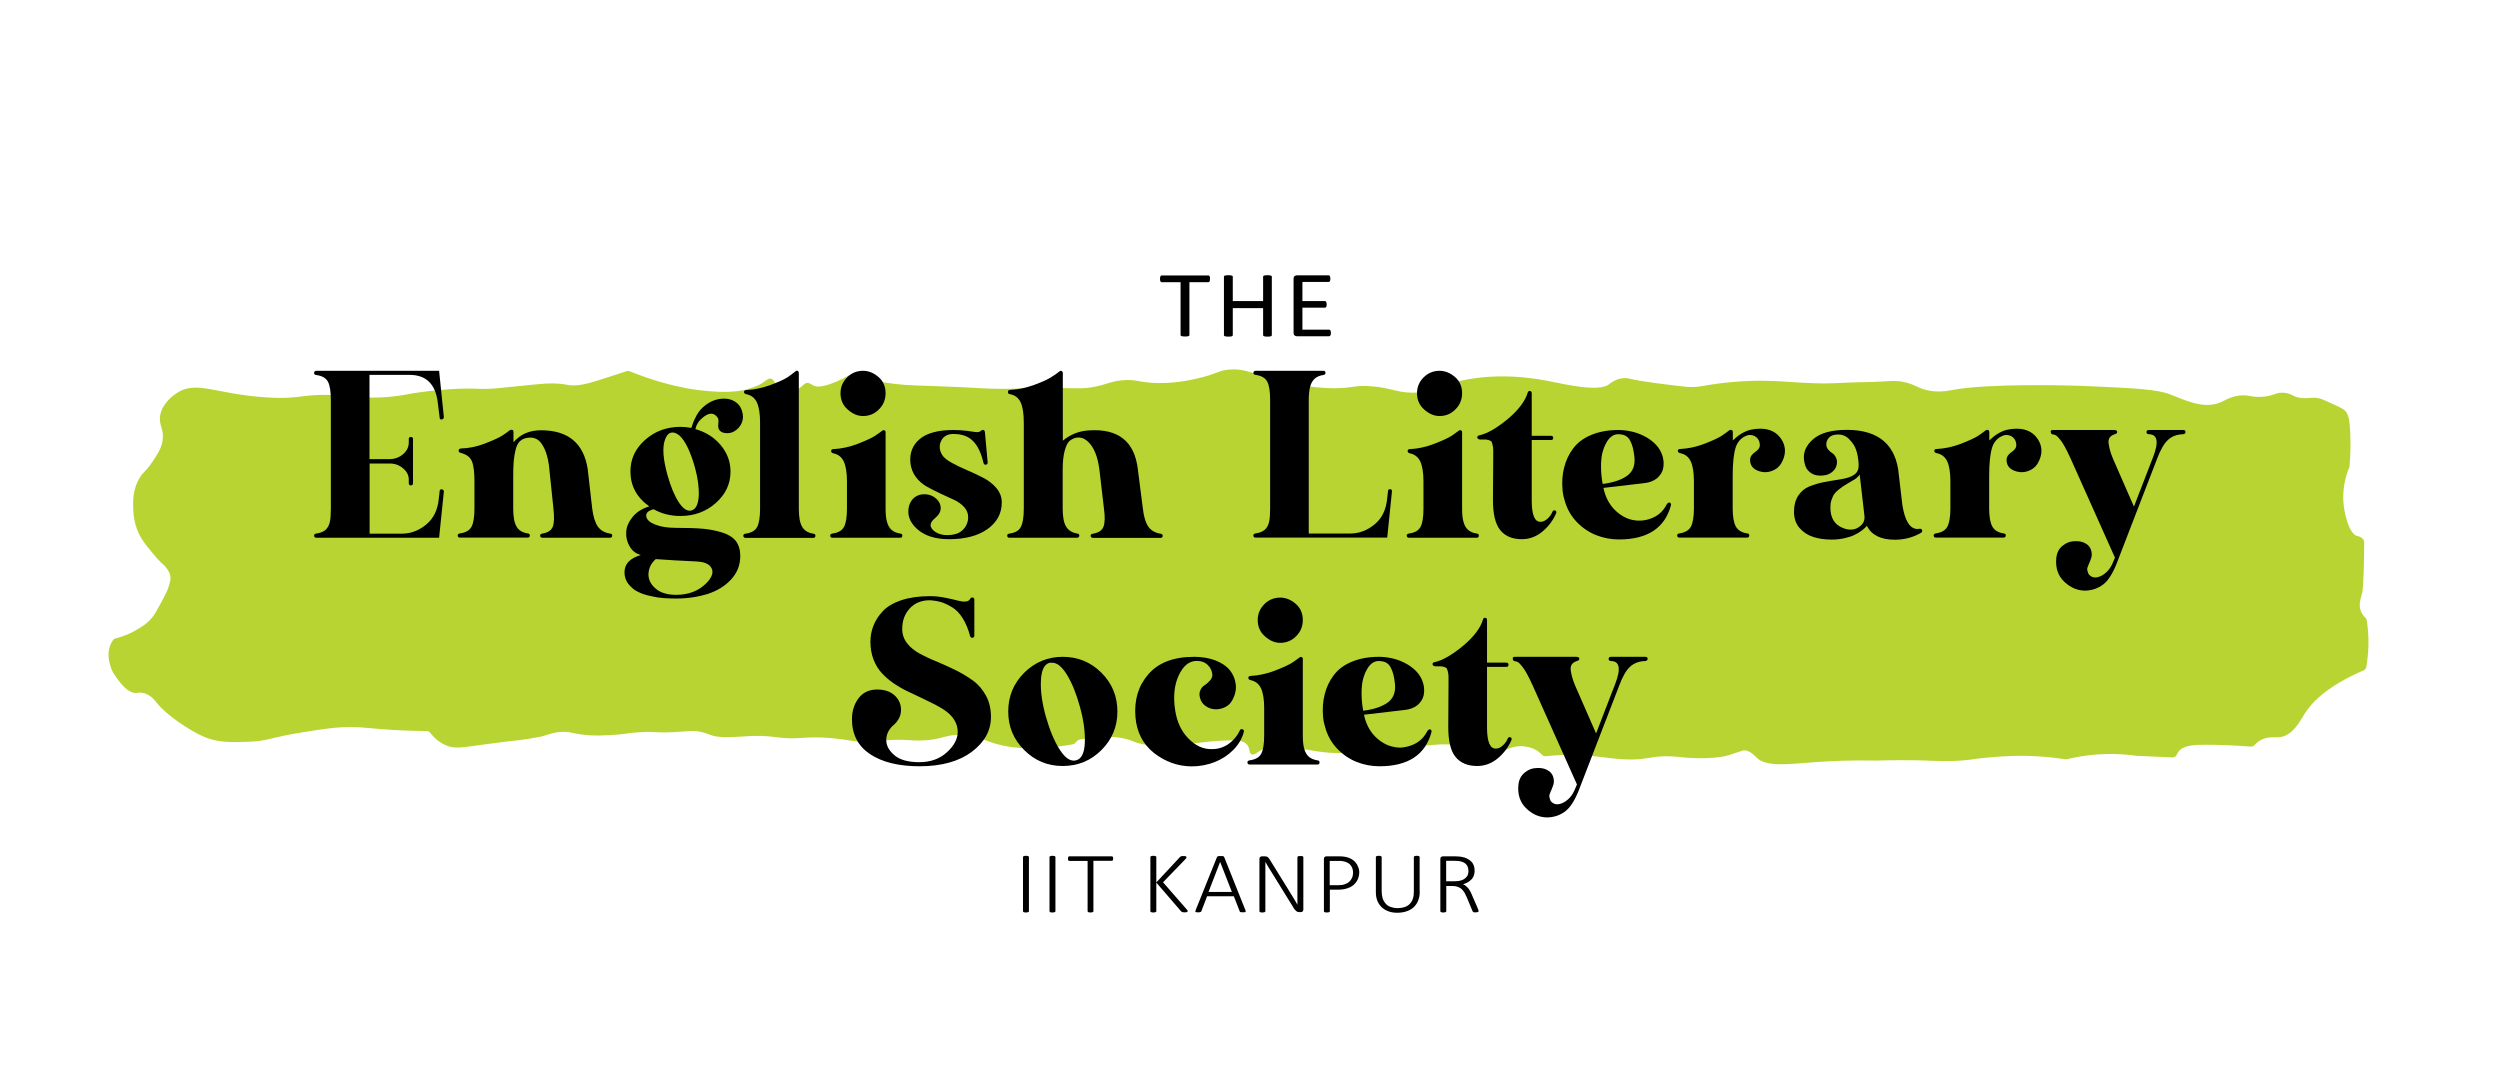 <?xml version="1.0" encoding="utf-8"?>
<!-- Generator: Adobe Illustrator 24.3.0, SVG Export Plug-In . SVG Version: 6.00 Build 0)  -->
<svg version="1.1" id="Layer_1" xmlns="http://www.w3.org/2000/svg" xmlns:xlink="http://www.w3.org/1999/xlink" x="0px" y="0px"
	 viewBox="0 0 1895.9 812" style="enable-background:new 0 0 1895.9 812;" xml:space="preserve">
<style type="text/css">
	.st0{fill:#B7D433;}
</style>
<path class="st0" d="M133.9,298.2c-2.2,1.5-10.7,7.3-12.4,16.6c-1.4,8.1,3.4,10.5,1.7,19.9c-1.1,6-4.2,10.5-8.1,16.2
	c-4.9,7.2-6.5,6.8-9.4,11.8c-5,8.5-4.8,17.1-4.7,22.3c0.1,3.9,0.4,13.5,6.1,23c2.6,4.3,6.4,8.9,7.9,10.6c3.7,4.4,5.6,6.6,7.1,8
	c1.5,1.3,3.3,2.7,5,5.4c0.5,0.7,1.4,2.2,1.9,4c0.4,1.4,0.9,4.3-2.3,12.1c-0.4,1-1.5,3.4-4.9,9.6c-2.9,5.3-4.4,7.9-5.4,9.3
	c-4.2,5.7-9.3,8.6-13.3,10.9c-5.4,3.2-10.8,5-15.3,6.2c-0.9,0.2-1.7,0.7-2.2,1.5c-0.5,0.7-0.8,1.3-1.2,2c-4.6,9-0.4,18.9,1.3,22.3
	c0.1,0.1,0.1,0.2,0.2,0.3c8.1,13,13.8,15.6,17.6,15.3c1.1-0.1,2.1-0.4,3.8-0.2c6.2,0.6,10.3,6,11.6,7.7
	c8.1,10.2,25.8,21.2,34.3,25.1c11.5,5.3,22,4.9,35.6,4.4c14.3-0.5,15.3-3.1,40.9-7.2c16.5-2.6,24.9-4,37.1-3.9
	c10.6,0.1,14.2,1.2,32.1,2.2c10.1,0.6,18.6,0.7,24.6,0.8c1.1,0,2.2,0.5,2.8,1.4c2.6,3.3,6.4,7.1,12.1,9.5c6.5,2.7,11,1.7,29.3-0.8
	c24.7-3.4,26.6-2.8,42.1-5.8c4.6-0.9,9.8-3.8,17.7-3.7c5.8,0,6.9,1.3,15,2.2c7.7,0.9,13.6,0.6,21.4,0.2c11.2-0.6,10.6-1.5,21-2.1
	c12.9-0.8,12.1,0.7,26.5-0.1c11.2-0.6,13.7-1.5,20-0.2c6.2,1.3,6.7,2.9,13.3,3.7c4,0.5,8,0.4,16,0c6-0.3,6.7-0.5,10.2-0.6
	c8.7-0.3,15.1,0.6,18.7,1.1c17.5,2.1,19.8-1.3,41.1,0.6c15.5,1.4,18.2,3.5,30,2.7c5.6-0.4,8.3-1.1,16.3-1.4
	c11.1-0.4,12.8,0.6,20.9,0.5c16.3-0.3,18.5-4.7,31-4.3c10,0.4,16.7,3.4,21.4,5.2c12,4.4,31.2,7.7,63.1,2c1-0.2,1.8-0.7,2.4-1.5
	c0.4-0.6,1-1.2,1.9-1.7c1.2-0.7,2.4-0.7,2.9-0.8c11.5-0.6,20.4-3.7,34.7,0.3c4,1.1,3.3,1.4,7.4,2.6c3.9,1.2,14.8,4,39.3,0.8
	c4.5-0.6,21.2-3,34-2.7c2.7,0.1,7.3,0.3,9.7,3.2c2.4,2.8,1.3,6.4,3.4,7.3c2,0.9,4.6-1.6,7-3c2.8-1.8,6.8-3.1,21.9-2
	c14.1,1.1,17.7,2.7,27.2,3.6c6.2,0.6,15.1,0.9,26.3-0.8c1-0.1,1.8-0.7,2.4-1.4l0.8-1.1c0.7-1,2-1.6,3.3-1.5c6.3,0.5,15.5,1,26.4,0.7
	c16.1-0.4,22.1-2.2,32.8-2c8.4,0.2,20.6,1.7,35.4,7.9c1.2,0.5,2.6,0.4,3.7-0.4c0.8-0.6,1.8-1.3,3-1.9c2.1-1.2,5.8-3.3,10.7-4
	c1.3-0.2,10.6-1.3,17.6,4.6c0.7,0.6,1.2,1.1,1.7,1.6c0.8,0.9,1.9,1.3,3.1,1.2c3.3-0.4,7.8-0.8,13.1-1c16.7-0.6,26.2,1.5,38,2.7
	c28.6,3,26.2-3.9,52.3-0.9c0,0,22.1,2.5,35.8-1.8c4.2-1.3,4.3-1.4,4.3-1.4c4.8-1.6,5.3-1.8,6.2-2c4.5-0.6,8.7,4.2,10.1,5.5
	c7.5,7.4,24.4,4.8,45.5,3.3c10.5-0.7,25.8-1.5,45.2-1.1c13.4-0.4,24.3-0.3,32-0.2c14.3,0.4,21.6,1.1,34.5,0c7.4-0.6,7.1-1.1,16.9-2
	c6.7-0.6,16.7-1.5,28.9-1.4c8.1,0.1,18.7,0.7,31.1,2.6c0.5,0.1,1,0.1,1.4-0.1c3.6-0.9,7.5-1.6,11.6-2.3c15.8-2.4,29.9-1.8,41.2-0.2
	c0.1,0,0.2,0,0.3,0c8.8,0.4,17.7,0.8,26.5,1.2c1.5,0.1,3-0.8,3.5-2.1c0.2-0.6,0.6-1.2,1-1.9c3.7-5.4,12.5-5.6,20.9-5.6
	c8.9,0,20.4,0.3,34,1.4c1.2,0.1,2.3-0.4,3.1-1.2c1-1.2,2.5-2.5,4.4-3.6c5.5-3.2,10.7-1.9,14.9-2.4c9.7-1.2,15.3-12.4,18.5-17.5
	c5.7-9.2,17.6-21.3,44.8-33.1c1.1-0.5,1.9-1.4,2.1-2.5c1.1-6.3,1.9-13.9,1.6-22.4c-0.2-4.8-0.6-9.2-1.3-13.2c-0.1-0.7-0.4-1.3-1-1.8
	c-1.2-1.2-2.5-2.8-3.4-5c-1.9-4.9-0.3-9.1,1.1-14.3c0,0,1.2-4.6,1.4-37.7c0-0.4,0-1.2-0.5-2.1c-1.2-2.2-4.2-2.8-5-3
	c-5.4-1.5-9.1-14.5-10.1-23.7c-1.2-11.9,1.6-21.8,4.3-28.3c0.1-0.3,0.2-0.6,0.2-1c0.8-9.3,0.8-17.1,0.6-22.9
	c-0.4-13.9-1.9-17.1-4.3-19.3c-1.6-1.5-5.1-3.1-12-6.2c-3.5-1.6-5.3-2.4-7.4-2.9c-5.3-1.2-7.2,0.2-12.5-0.2c-7.2-0.4-7.2-3.3-13.7-4
	c-6.9-0.7-7.4,2.3-16.6,3c-8.6,0.7-10.2-1.8-17.7-0.9c-7.1,0.9-10.5,3.6-14.7,5.3c-13,5.2-27.4-2.3-37.7-6.2
	c-10.3-3.9-27-4.7-60.4-6.2c-20.4-0.9-77-2.1-103.9,2.7c-4.3,0.8-11.4,2.3-20.1,0.3c-7.4-1.7-9.4-4.5-17.6-6.2
	c-5.7-1.2-9.3-0.8-17.9-0.3c-9.2,0.5-18.4,0.4-27.6,0.9c-35.6,2.1-48.1-3.9-85.5-0.5c-22.5,2.1-24.1,4.8-36.4,3.3
	c-16.9-2-31.6-3.8-40-5.8c-0.7-0.2-2.8-0.7-5.4-0.5c-5.8,0.5-9.9,3.9-10.7,4.6c-7.9,6.2-34-0.1-44.3-2.1c-8.4-1.7-42.5-8.5-75.4,1.4
	c-11.6,3.5-17.6,7.4-30,7.1c-11.7-0.2-16.2-3.8-31-4.9c-12.4-0.9-13.1,1.4-26.7,1.5c-20.7,0.2-38.8-4.8-52.1-8.5
	c-13.7-3.8-19.4-6.7-29.7-5.5c-7.4,0.9-7.7,2.7-19.7,5.8c-5.2,1.3-17.8,4.5-33.2,4.3c-14.7-0.2-16.1-3.3-28-2c-9,1-10.6,3-20.5,4.9
	c-8.8,1.6-12.5,1-29.2,0.8c-25.4-0.3-26.8,1.2-50.3,0.5c-7.3-0.2-4.5-0.3-21.4-1.1c-33.3-1.5-38-1-49.7-2.4
	c-7.8-0.9-19-2.8-32.6-6.8c-1-0.3-2.1-0.2-3,0.4c-6.9,4-12.5,6-16,7.1c-5.5,1.6-7.8,1.4-9.4,0.9c-3-0.9-3.9-2.7-6.2-2.4
	c-1.6,0.2-1.9,1.1-6.1,4.3c-2.4,1.8-3.7,2.7-4.8,3c-4,1.1-8.1-1.7-8.8-2.1c-5.1-3.5-4.5-8-7.7-8.5c-2.3-0.4-3.3,1.8-8.5,4.6
	c0,0-2.8,1.5-8.8,3.3c-16.8,5.2-46.7-0.6-46.7-0.6c-11-2.1-25.9-5.9-42.8-12.8c-0.8-0.3-1.7-0.4-2.6-0.1c-1.7,0.5-4.4,1.4-7.6,2.5
	c-20.1,6.5-25.8,8.5-34,8.2c-3.7-0.1-2.4-0.5-8.3-1.1c-8.6-0.8-14-0.1-29.9,1.5c-18.4,1.9-21.2,2.2-25.6,2.3
	c-8,0.2-7.4-0.3-16.3-0.2c-2.8,0-16.3,0.2-34.4,2.7c-9,1.2-10.4,1.9-16.5,2.7c-18.4,2.7-32,0.9-43,0c-31.3-2.5-29.3,3.3-58.2,1.2
	C163.7,298.9,148.6,288.1,133.9,298.2z"/>
<g>
	<path d="M239.9,281.2H333l3.6,35c0,1.1-0.5,1.8-1.6,1.9c-1.1,0.1-1.6-0.3-1.6-1.5l-1.5-12c-1.8-13.5-8.9-20.3-21.3-20.3h-30.4v63.9
		h15.2c2.7,0,5.1-0.6,7.4-1.8c2.2-1.2,4-2.7,5.3-4.6c1.3-1.9,1.9-4,1.9-6.2v-2.7c0-1,0.5-1.5,1.6-1.5c1.1,0,1.6,0.5,1.6,1.5v33.5
		c0,1.1-0.5,1.7-1.6,1.7c-1.1,0-1.6-0.6-1.6-1.7v-2.7c0-3.2-1.4-6.1-4.3-8.5c-2.9-2.5-6.3-3.7-10.2-3.7h-15.2v53.2h24.9
		c6.6-0.1,12.7-2.5,18.1-7c5.5-4.5,8.7-11.1,9.5-19.8l0.6-5.3c0-1.1,0.5-1.6,1.6-1.5c1.1,0.1,1.6,0.7,1.6,1.7l-3.6,35h-93.1
		c-1.1,0-1.7-0.6-1.7-1.7c0-0.8,0.6-1.3,1.7-1.5c3-0.4,5.2-1.3,6.9-2.7c1.6-1.4,2.7-3.4,3.3-5.9c0.6-2.5,0.8-6,0.8-10.3v-82.3
		c0-6.5-0.7-11.1-2.2-13.9c-1.5-2.8-4.4-4.5-8.8-5.1c-1.1-0.1-1.7-0.6-1.7-1.5C238.2,281.8,238.8,281.2,239.9,281.2z"/>
	<path d="M388,325.9c0.3,0,0.6,0.1,0.8,0.2c0.4,0.3,0.6,0.8,0.6,1.5v7.8c5.1-6,12-9.1,20.9-9.1c20.5,0,32.4,9.8,35.4,29.5l3.4,29.8
		c0.8,6.2,2.2,10.7,4.2,13.6c2,2.9,5,4.7,9.1,5.4c1.3,0.1,1.9,0.6,1.9,1.5c0,1.1-0.6,1.7-1.7,1.7h-51.1c-1.3,0-1.9-0.6-1.9-1.7
		c0-0.8,0.6-1.3,1.9-1.5c4.1-0.7,6.6-2.4,7.7-5.2s1.2-7.3,0.5-13.8l-3.4-32.7c-0.8-6.3-2.5-11.6-5.1-15.7c-2.5-4.1-6.2-5.9-11-5.2
		c-2.4,0.3-4.3,1.1-5.8,2.5c-1.5,1.4-2.6,3.5-3.3,6.2c-0.7,2.7-1.2,5.7-1.5,8.9c-0.3,3.2-0.4,7.2-0.4,12.1v23.8
		c0,6.3,0.8,10.9,2.5,13.8c1.7,2.9,4.5,4.6,8.4,5.2c1.1,0.1,1.7,0.6,1.7,1.5c0,1.1-0.5,1.7-1.5,1.7h-51.5c-1.1,0-1.7-0.6-1.7-1.7
		c0-0.8,0.6-1.3,1.7-1.5c4.4-0.6,7.3-2.2,8.8-5.1c1.5-2.8,2.2-7.5,2.2-13.9v-20.3c0-7-0.6-12.1-1.9-15.3c-1.3-3.2-4.1-5.3-8.4-6.4
		c-1.1-0.3-1.7-0.8-1.7-1.7c0-1,0.6-1.5,1.7-1.7c6-0.1,12.2-1.4,18.4-3.8c6.2-2.4,10.5-4.4,12.9-5.9c2.4-1.5,4.4-3,5.9-4.2
		C387.3,326.1,387.6,325.9,388,325.9z"/>
	<path d="M532.6,309.3c4.9-4.6,10.4-7,16.5-7c3.2,0,6.1,0.8,8.5,2.4c2.5,1.6,4.1,3.8,5,6.6c1,3.1,1.1,5.9,0.3,8.3
		c-0.8,2.5-2.2,4.5-4.2,6.2c-2,1.7-4.3,2.6-6.6,2.7c-3.9,0.1-6.3-1.1-7.2-3.6c-0.3-1.1-0.3-2.6-0.1-4.4c0.2-1.8,0-3.2-0.7-4
		c-2.8-3.8-6.5-3.7-11.2,0.2c-3,2.4-4.8,5.3-5.5,8.7c7.9,2.3,14.3,6.3,19.2,12.2c4.9,5.9,7.4,12.6,7.4,20c0,9.3-3.7,17.2-11.1,23.8
		c-7.4,6.6-16.4,9.9-26.9,9.9c-7.5,0-14.2-1.7-20.3-5.1c-4.4,1.1-6.2,3.1-5.5,5.9c0.6,2.3,2.8,4.2,6.9,5.8c4,1.6,9.2,2.4,15.7,2.4
		c8.3,0,15.1,0.2,20.5,0.7c5.3,0.5,10.3,1.5,14.9,3c4.6,1.5,7.9,3.7,10,6.5c2.1,2.9,3.2,6.6,3.2,11.1c0,7-2.4,13-7.1,18
		c-4.7,5-10.7,8.6-17.8,10.9c-7.2,2.2-15.1,3.4-23.8,3.4c-3.1,0-6.2-0.1-9.2-0.3c-3-0.2-6.4-0.7-10.2-1.6c-3.8-0.8-7-1.9-9.7-3.3
		c-2.7-1.3-5-3.3-7-5.8c-2-2.5-3-5.5-3-8.9c0-6.3,4.1-10.7,12.4-13.1c-3.7-1-6.5-3.1-8.4-6.4c-2-3.3-2.9-6.9-2.7-10.8
		c0.1-3.9,1.7-7.7,4.7-11.5c3-3.8,7.3-6.5,12.8-8.2c-9.6-6.8-14.3-15.6-14.3-26.6c0-9.3,3.7-17.2,11.1-23.8
		c7.4-6.6,16.4-9.9,26.9-9.9c2.7,0,5.4,0.3,8.2,0.8c1-3.2,2-5.8,3-7.6C528.5,314.2,530.3,311.5,532.6,309.3z M497.3,424
		c-3.4,3-5.2,6.5-5.5,10.8c-0.3,4.2,1.4,8,5.1,11.3c3.7,3.3,8.9,5,15.8,5c9.6,0,17.3-3,23.2-9.1c4.6-4.8,5.6-8.9,3-12.2
		c-1.8-2.4-5.3-3.7-10.3-4C517,425.3,506.6,424.7,497.3,424z M510,328c-2.5,0-4.4,1.8-5.7,5.5c-2.1,5.6-1.5,14.6,1.9,26.8
		c2.4,8.6,5.2,15.4,8.5,20.5c3.3,5.1,6.6,7.2,9.8,6.3c3.2-1,5-4.6,5.4-10.8c0.3-6.2-0.6-13.4-2.8-21.5c-3.4-12.1-7.3-20.3-11.8-24.5
		C513.4,328.8,511.7,328,510,328z"/>
	<path d="M603.3,281.6c0.6-0.6,1.2-0.6,1.9-0.2c0.4,0.3,0.6,0.8,0.6,1.5v102.8c0,6.3,0.8,10.9,2.5,13.8c1.7,2.9,4.5,4.6,8.4,5.2
		c1.1,0.1,1.7,0.6,1.7,1.5c0,1.1-0.5,1.7-1.5,1.7h-51.5c-1.1,0-1.7-0.6-1.7-1.7c0-0.8,0.6-1.3,1.7-1.5c4.4-0.6,7.3-2.2,8.8-5.1
		c1.5-2.8,2.2-7.5,2.2-13.9v-65.2c0-6.8-0.8-11.8-2.4-15.3c-1.6-3.4-4.3-5.5-7.9-6.2c-1.3-0.3-1.9-0.8-1.9-1.7c0-1,0.6-1.5,1.9-1.5
		c6-0.3,12.2-1.6,18.4-3.9c6.2-2.3,10.5-4.3,12.9-5.9C599.7,284.3,601.7,282.9,603.3,281.6z"/>
	<path d="M669.1,326.6c0.4-0.4,0.9-0.5,1.6-0.3c0.6,0.2,0.9,0.7,0.9,1.6v57.8c0,4.2,0.3,7.6,1.1,10.2c0.7,2.6,1.9,4.6,3.5,6
		c1.6,1.4,3.8,2.3,6.4,2.7c1.1,0.1,1.7,0.6,1.7,1.5c0,1.1-0.5,1.7-1.5,1.7h-51.5c-1.1,0-1.7-0.6-1.7-1.7c0-0.8,0.6-1.3,1.7-1.5
		c4.4-0.6,7.3-2.2,8.8-5.1c1.5-2.8,2.2-7.5,2.2-13.9v-20.3c0-6.8-0.8-11.8-2.4-15.3c-1.6-3.4-4.3-5.5-7.9-6.2
		c-1.1-0.3-1.7-0.8-1.7-1.7c0-1,0.6-1.5,1.7-1.5c6-0.3,12.2-1.6,18.4-4c6.2-2.4,10.5-4.4,12.9-5.9
		C665.6,329.2,667.5,327.8,669.1,326.6z M654.5,281.2c4.2,0,8.1,1.6,11.7,4.7s5.4,7.3,5.4,12.3c0,4.8-1.7,8.9-5,12.2
		c-3.3,3.4-7.4,5.1-12.1,5.1c-4.1,0-7.9-1.6-11.6-4.9c-3.7-3.2-5.5-7.4-5.5-12.4c0-4.6,1.7-8.7,5-12
		C645.7,282.9,649.7,281.2,654.5,281.2z"/>
	<path d="M723.1,326.1c3.4,0,6.7,0.2,10,0.6c3.3,0.4,5.4,0.7,6.3,0.9c0.9,0.2,2,0.2,3.3-0.1c1.4-1,2.2-1.5,2.5-1.5
		c1,0,1.5,0.5,1.7,1.5l2.1,23.2c0,1.1-0.5,1.7-1.5,1.7c-0.8,0.1-1.4-0.3-1.7-1.5c-2.1-9.1-5.6-15.3-10.5-18.6
		c-3.2-2.1-7.3-3.2-12.2-3.2c-4.5,0-7.6,1.7-9.3,5.1c-1.7,3.4-1.5,6.8,0.4,10.3c1.1,2.1,3.5,4.2,7.1,6.2c3.6,2,7.5,3.9,11.7,5.7
		c4.2,1.8,8.4,3.7,12.4,5.8c4.1,2.1,7.5,4.7,10.2,7.9s4.1,6.8,4.1,10.9c0,8.3-3.6,15-10.8,20.2c-7.2,5.1-16.9,7.7-29.1,7.7
		c-10.5,0-18.7-2.6-24.4-7.8c-5.7-5.2-7.7-11-6-17.5c0.8-2.8,2.3-5,4.3-6.5c2-1.5,4.4-2.3,7.1-2.3c3.8,0,6.9,1.2,9.4,3.6
		c2.5,2.4,3.5,5.1,3.1,8.2c-0.4,2.3-1.8,4.3-4.1,6.2s-3.5,3.7-3.5,5.4c0.1,2,1.4,3.7,3.8,5.3c2.4,1.5,5.3,2.3,8.7,2.3
		c5.5,0,9.5-1.4,12.1-4.1c2.6-2.7,3.9-5.9,3.9-9.4c0-3-1-5.6-3.1-7.8c-2-2.2-4.6-4.1-7.7-5.5c-3.1-1.4-6.5-3-10.2-4.7
		c-3.7-1.8-7.2-3.5-10.4-5.3c-3.2-1.8-6-4.2-8.3-7.3c-2.3-3.1-3.7-6.7-4.1-10.8c-0.7-7.3,1.6-13.3,7-17.9
		C702.7,328.5,711.3,326.1,723.1,326.1z"/>
	<path d="M803.5,281.6c0.4-0.4,0.9-0.5,1.6-0.2c0.6,0.3,0.9,0.8,0.9,1.5v51.3c5.8-4.8,12.4-7.4,19.8-7.8
		c22.2-1.5,34.6,8.3,37.1,29.5l3.8,29.8c0.7,6.2,2.1,10.7,4.1,13.6c2,2.9,5,4.7,9,5.4c1.3,0.1,1.9,0.6,1.9,1.5
		c0.1,1.1-0.4,1.7-1.7,1.7H829c-1.3,0-1.9-0.6-1.9-1.7c0-0.8,0.6-1.3,1.9-1.5c4.1-0.7,6.7-2.4,7.8-5.2c1.1-2.7,1.3-7.3,0.4-13.8
		l-3.2-27.4c-1-9.4-3.2-16.4-6.8-21c-3.5-4.6-7.5-6.3-11.8-5.2c-1.8,0.6-3.4,1.4-4.6,2.6c-1.3,1.2-2.4,3.6-3.4,7.2
		c-1,3.6-1.5,8.3-1.5,14.2v29.5c0,6.2,0.8,10.7,2.5,13.6c1.7,2.9,4.5,4.7,8.4,5.4c1.1,0.1,1.7,0.6,1.7,1.5c0,1.1-0.6,1.7-1.9,1.7
		h-51.1c-1.1,0-1.7-0.6-1.7-1.7c0-0.8,0.6-1.3,1.9-1.5c4.2-0.6,7.1-2.2,8.5-5.1c1.5-2.8,2.2-7.5,2.2-13.9v-65.2
		c0-6.8-0.8-11.8-2.4-15.3c-1.6-3.4-4.3-5.5-8.1-6.2c-1,0-1.5-0.6-1.5-1.7c0-1,0.5-1.5,1.5-1.5c6.2-0.3,12.4-1.6,18.6-3.9
		c6.2-2.3,10.5-4.3,12.9-5.9C800,284.3,801.9,282.9,803.5,281.6z"/>
	<path d="M952.2,281.2h51.5c1,0,1.5,0.6,1.5,1.7c0,0.8-0.6,1.3-1.7,1.5c-2.7,0.4-4.8,1.3-6.4,2.7c-1.6,1.4-2.8,3.4-3.5,6
		c-0.7,2.6-1.1,6-1.1,10.2v101.3h31.9c6.6-0.1,12.7-2.5,18.1-7c5.5-4.5,8.7-11.1,9.5-19.8l0.6-5.3c0-1,0.5-1.5,1.5-1.5h0.2
		c1,0.1,1.4,0.7,1.3,1.7l-3.6,35h-99.8c-1.1,0-1.7-0.6-1.7-1.7c0-0.8,0.6-1.3,1.7-1.5c3-0.4,5.2-1.3,6.9-2.7
		c1.6-1.4,2.7-3.4,3.3-5.9c0.6-2.5,0.8-6,0.8-10.3v-82.3c0-6.5-0.7-11.1-2.2-13.9c-1.5-2.8-4.4-4.5-8.8-5.1
		c-1.1-0.1-1.7-0.6-1.7-1.5C950.6,281.8,951.1,281.2,952.2,281.2z"/>
	<path d="M1106.3,326.6c0.4-0.4,0.9-0.5,1.6-0.3c0.6,0.2,0.9,0.7,0.9,1.6v57.8c0,4.2,0.3,7.6,1.1,10.2c0.7,2.6,1.9,4.6,3.5,6
		c1.6,1.4,3.8,2.3,6.4,2.7c1.1,0.1,1.7,0.6,1.7,1.5c0,1.1-0.5,1.7-1.5,1.7h-51.5c-1.1,0-1.7-0.6-1.7-1.7c0-0.8,0.6-1.3,1.7-1.5
		c4.4-0.6,7.3-2.2,8.8-5.1c1.5-2.8,2.2-7.5,2.2-13.9v-20.3c0-6.8-0.8-11.8-2.4-15.3c-1.6-3.4-4.3-5.5-7.9-6.2
		c-1.1-0.3-1.7-0.8-1.7-1.7c0-1,0.6-1.5,1.7-1.5c6-0.3,12.2-1.6,18.4-4c6.2-2.4,10.5-4.4,12.9-5.9
		C1102.8,329.2,1104.7,327.8,1106.3,326.6z M1091.7,281.2c4.2,0,8.1,1.6,11.7,4.7s5.4,7.3,5.4,12.3c0,4.8-1.7,8.9-5,12.2
		c-3.3,3.4-7.4,5.1-12.1,5.1c-4.1,0-7.9-1.6-11.6-4.9c-3.7-3.2-5.5-7.4-5.5-12.4c0-4.6,1.7-8.7,5-12
		C1082.9,282.9,1086.9,281.2,1091.7,281.2z"/>
	<path d="M1158.6,297.6c0.3-0.8,0.8-1.2,1.7-1.1c0.8,0.1,1.3,0.7,1.3,1.7v32.3h14.6c1.1,0,1.7,0.5,1.7,1.6s-0.6,1.6-1.7,1.6h-14.6
		v45.8c0,11,2.2,16.4,6.8,16.2c1.7,0,3.4-0.8,5.1-2.3c1.7-1.5,3-3.3,3.8-5.3c0.3-0.7,0.8-1.1,1.5-1.1c0.6,0,1,0.2,1.3,0.7
		c0.3,0.5,0.3,1,0,1.6c-2.4,5.5-5.9,10.1-10.5,13.9c-4.6,3.8-9.8,5.7-15.4,5.7c-7.3,0-12.8-2.3-16.5-6.9c-3.7-4.6-5.5-12.1-5.5-22.7
		l0.2-32.5c0-2.5,0-4.4,0-5.7c0-1.3-0.2-2.5-0.5-3.8c-0.4-1.3-0.6-2.1-0.8-2.4c-0.2-0.3-0.8-0.7-1.9-1.1c-1.1-0.3-2-0.5-2.8-0.5
		s-2.2,0-4.2,0c-1.3-0.3-1.9-0.8-1.9-1.7c0-0.8,0.6-1.3,1.7-1.5c5.9-1.3,13-5.4,21.4-12.3C1151.5,311,1156.6,304.3,1158.6,297.6z"/>
	<path d="M1227.4,326.1c3.7,0,7.3,0.5,11,1.4c3.7,0.9,7.2,2.4,10.5,4.3c3.4,2,6.2,4.4,8.4,7.2c1.8,2.4,3.1,5.1,3.8,8
		c0.7,3,0.7,5.8,0.1,8.5c-0.6,2.7-2.2,5.1-4.6,7.2c-2.5,2-5.7,3.3-9.8,3.7L1216,370c1.4,6.8,4.2,12.2,8.4,16.5
		c4.2,4.2,8.8,6.8,13.6,7.8c4.9,1,9.6,0.6,14.3-1.2c4.7-1.8,8.3-4.8,10.9-9.2c0.1-0.1,0.2-0.3,0.2-0.4c1-2,2-2.7,3-2.3
		c0.7,0.4,1,1.1,0.8,1.9c-4.6,17.3-17.8,26-39.5,26c-6,0-11.8-1.1-17.3-3.3s-10.4-5.5-14.7-10c-4.3-4.5-7.3-9.8-9-15.8
		c-0.8-2.4-1.4-5.1-1.7-8c-0.6-6.3-0.2-12.2,1.2-17.5c1.3-5.3,3.6-10.2,6.9-14.5c3.2-4.3,7.7-7.7,13.5-10.1
		C1212.5,327.4,1219.4,326.1,1227.4,326.1z M1227.2,329.3c-3.7,0-6.7,2.2-9.1,6.6c-2.4,4.4-3.7,9.4-3.9,15
		c-0.2,5.6,0.2,10.9,1.2,16.1c7.9-1,14-3,18.4-6.1c4.4-3.1,6.3-7.8,5.7-14.1c-0.3-2.8-0.7-5.2-1.2-7.2c-0.5-2-1.2-3.8-2.1-5.5
		c-0.9-1.7-2.1-2.9-3.6-3.7C1231.1,329.7,1229.3,329.3,1227.2,329.3z"/>
	<path d="M1334.8,325.1c7.5,0,12.9,2.8,16.4,8.4c3.4,5.6,3.3,11.7-0.5,18.1c-1.7,2.7-4,4.5-7.1,5.6c-3,1.1-6,1.2-9,0.3
		c-4.9-1.4-7.4-4.3-7.4-8.7c0-2.2,1.2-4.2,3.7-5.9c2.5-1.7,3.7-3.4,3.7-5.1c0-2.5-0.8-4.6-2.5-6.1c-1.7-1.5-3.9-2.1-6.5-1.7
		c-4.6,1.4-7.7,4.5-9.3,9.2c-1.5,4.7-2.3,11.9-2.3,21.6v24.7c0,6.3,0.8,10.9,2.4,13.8c1.6,2.9,4.5,4.6,8.5,5.2
		c1.1,0.1,1.7,0.6,1.7,1.5c0,1.1-0.6,1.7-1.7,1.7h-51.3c-1.1,0-1.7-0.6-1.7-1.7c0-0.8,0.6-1.3,1.7-1.5c4.2-0.6,7.1-2.2,8.7-5.1
		c1.5-2.8,2.3-7.5,2.3-13.9v-20.3c0-6.8-0.8-11.8-2.4-15.3c-1.6-3.4-4.3-5.5-7.9-6.2c-1.3-0.3-1.9-0.8-1.9-1.7c0-1,0.6-1.5,1.9-1.5
		c6-0.3,12.2-1.6,18.4-4c6.2-2.4,10.4-4.4,12.8-5.9c2.3-1.5,4.3-3,5.8-4.2c0.6-0.4,1.2-0.5,1.8-0.3c0.6,0.2,1,0.7,1,1.6v6.3
		c4.2-4.1,8.6-6.8,13.1-8C1329.8,325.4,1332.4,325.1,1334.8,325.1z"/>
	<path d="M1396.2,326.1c25.5-1.3,39.9,8.7,43.3,29.8l3.2,27.2c1.8,11.1,5.2,17.1,10.1,17.9c0.1,0.1,0.7,0.2,1.6,0.1
		c0.9-0.1,1.5-0.1,1.8-0.1c0.8,0,1.3,0.4,1.5,1.2c0.1,0.8-0.1,1.4-0.8,1.8c-5.9,3.5-12.6,5.3-20,5.3c-10.5,0-17.6-3.5-21.1-10.5
		c-1.3,1.4-2.6,2.6-4.1,3.7c-1.5,1.1-3.2,2.1-5.2,3.1c-2,1-4.5,1.8-7.5,2.5c-3,0.7-6.3,1.1-9.8,1.1c-5.1,0-9.7-0.6-13.8-1.9
		c-4.2-1.3-7.7-3.5-10.6-6.8c-2.9-3.2-4.3-7.4-4.3-12.4c0-4.9,1.1-9,3.2-12.2c2.1-3.2,4.9-5.6,8.4-7c3.5-1.4,7.1-2.5,10.7-3.2
		c3.6-0.7,7.5-1.4,11.6-2c4.1-0.6,7.3-1.4,9.4-2.4c2.5-1.1,4.2-2.6,5-4.4c0.8-1.8,0.9-4.4,0.5-7.6c-0.3-3-0.9-5.8-1.8-8.4
		c-0.9-2.7-2.6-5.2-5-7.7c-2.4-2.5-5.2-3.7-8.4-3.7c-3.1,0-5.4,0.7-6.9,2.2c-1.5,1.5-2.2,3.3-2.2,5.4c0,1.4,0.5,2.7,1.4,3.8
		c0.9,1.1,1.9,2,3.1,2.7c1.1,0.7,2.1,1.8,2.8,3.4c0.8,1.5,1,3.3,0.6,5.3c-0.4,2-1.3,3.7-3,5.2c-1.6,1.5-3.4,2.4-5.5,2.8
		c-2,0.4-4.2,0.5-6.3,0.2c-2.2-0.3-4.2-1.2-5.9-2.7c-1.8-1.5-2.9-3.5-3.5-5.9c-1.8-6.5-0.3-12.2,4.6-17.2
		C1378.1,329.5,1385.8,326.7,1396.2,326.1z M1410.3,359.9c-1.4,2-3.2,3.5-5.5,4.6c-0.4,0.3-1.6,1-3.5,2.1c-1.9,1.1-3.2,1.9-3.9,2.4
		c-0.7,0.5-1.8,1.4-3.4,2.6c-1.5,1.3-2.6,2.4-3.3,3.5c-0.6,1.1-1.2,2.5-1.8,4.2c-0.6,1.8-0.8,3.6-0.8,5.6c0,7.9,3.2,13.1,9.7,15.6
		c5.2,2,9.6,1.4,13.1-1.7c2.4-2,3.4-4.6,3-7.8L1410.3,359.9z"/>
	<path d="M1529.3,325.1c7.5,0,12.9,2.8,16.4,8.4c3.4,5.6,3.3,11.7-0.5,18.1c-1.7,2.7-4,4.5-7.1,5.6c-3,1.1-6,1.2-9,0.3
		c-4.9-1.4-7.4-4.3-7.4-8.7c0-2.2,1.2-4.2,3.7-5.9c2.5-1.7,3.7-3.4,3.7-5.1c0-2.5-0.8-4.6-2.5-6.1c-1.7-1.5-3.9-2.1-6.5-1.7
		c-4.6,1.4-7.7,4.5-9.3,9.2c-1.5,4.7-2.3,11.9-2.3,21.6v24.7c0,6.3,0.8,10.9,2.4,13.8c1.6,2.9,4.5,4.6,8.5,5.2
		c1.1,0.1,1.7,0.6,1.7,1.5c0,1.1-0.6,1.7-1.7,1.7h-51.3c-1.1,0-1.7-0.6-1.7-1.7c0-0.8,0.6-1.3,1.7-1.5c4.2-0.6,7.1-2.2,8.7-5.1
		c1.5-2.8,2.3-7.5,2.3-13.9v-20.3c0-6.8-0.8-11.8-2.4-15.3c-1.6-3.4-4.3-5.5-7.9-6.2c-1.3-0.3-1.9-0.8-1.9-1.7c0-1,0.6-1.5,1.9-1.5
		c6-0.3,12.2-1.6,18.4-4c6.2-2.4,10.4-4.4,12.8-5.9c2.3-1.5,4.3-3,5.8-4.2c0.6-0.4,1.2-0.5,1.8-0.3c0.6,0.2,1,0.7,1,1.6v6.3
		c4.2-4.1,8.6-6.8,13.1-8C1524.3,325.4,1526.9,325.1,1529.3,325.1z"/>
	<path d="M1556.7,326.1h46.4c1.7,0,2.5,0.5,2.5,1.5c0,0.8-0.6,1.4-1.9,1.7c-1.8,0.6-3.1,1.5-3.9,2.7c-0.8,1.3-1,2.9-0.6,5
		c0.3,2,0.7,3.8,1.2,5.3c0.4,1.5,1.1,3.4,2.1,5.8l15.8,36.1l14.6-37.8c4.4-11.4,3.2-17.1-3.4-17.1c-1.1-0.1-1.7-0.7-1.7-1.7
		c0.1-1,0.7-1.5,1.7-1.5h26.2c1.1,0,1.7,0.5,1.7,1.5c0,1-0.6,1.5-1.7,1.7c-4.8,0.1-8.7,1.6-11.6,4.3s-5.8,7.6-8.4,14.7l-30.8,79.8
		c-3,7.3-6.3,12.4-10,15.2c-3.7,2.8-8.1,4.4-13.2,4.6c-5.9,0.1-11.3-2.1-16.1-6.6c-4.9-4.6-6.9-10.6-6.2-18c0.4-4.1,2-7.2,4.9-9.5
		c2.8-2.3,6-3.4,9.7-3.4c3.5-0.1,6.4,0.7,8.8,2.5c2.3,1.8,3.5,4.4,3.5,7.8c0,1.4-0.5,3.1-1.4,5.2c-0.9,2-1.5,3.6-1.9,4.7
		c-0.4,1.1,0,2.7,1,4.9c2.4,2.8,5.6,3.2,9.5,1.2c3.9-2,6.8-5.3,8.7-9.8l1.7-4l-33.5-74.9c-1.5-3.2-2.5-5.2-2.8-5.9
		c-0.4-0.7-1-1.8-1.8-3.4c-0.8-1.5-1.6-2.7-2.2-3.6c-0.6-0.8-1.3-1.8-2.1-2.7c-0.8-1-1.5-1.7-2.3-2.2c-0.8-0.5-1.4-0.7-2-0.7
		c-1.3-0.1-1.9-0.7-1.9-1.7C1554.8,326.6,1555.5,326.1,1556.7,326.1z"/>
	<path d="M705.1,452.1c3.9,0,7.9,0.4,11.8,1.2c3.9,0.8,7,1.5,9.2,2.1c2.2,0.6,4.1,0.9,5.9,0.8c1.8-0.1,3-0.7,3.7-2
		c0.4-0.8,1.1-1.2,1.9-1.1c0.8,0.1,1.3,0.7,1.3,1.7v27.2c0,1-0.5,1.5-1.5,1.7c-0.8,0-1.4-0.4-1.7-1.3c-1.4-5.3-3.3-9.8-5.6-13.5
		c-2.3-3.7-4.9-6.4-7.8-8.2c-2.9-1.8-5.7-3.2-8.3-4c-2.7-0.8-5.6-1.3-8.9-1.5c-6.3,0-11.4,2.1-15.2,6.2c-3.8,4.2-5.7,9.3-5.7,15.5
		c0,4.1,1.2,7.7,3.7,10.9c2.5,3.2,5.7,5.8,9.6,7.9c3.9,2.1,8.3,4.2,13.1,6.1c4.8,2,9.6,4.2,14.3,6.5c4.8,2.4,9.2,5.1,13.2,8
		s7.2,6.8,9.7,11.4c2.5,4.6,3.7,10,3.7,16c0,10.4-4.9,19.2-14.6,26.5c-9.7,7.2-22.9,10.9-39.5,10.9c-15.9,0-28.4-3.1-37.6-9.2
		c-9.1-6.1-13.7-14.9-13.7-26.5c0-6.2,1.7-11.5,5-15.9c3.3-4.4,8.1-6.6,14.2-6.6c5.5,0,9.8,1.5,13.1,4.4c3.2,3,4.9,6.6,4.9,11
		c0,2.5-0.6,4.8-1.8,6.9c-1.2,2-2.5,3.6-3.9,4.7c-1.4,1.1-2.7,2.7-3.8,4.6c-1.1,2-1.7,4.3-1.7,7c0.1,4.2,2.3,8,6.4,11.4
		c4.1,3.4,10.4,5.1,18.7,5.1c8.4,0,15.4-2.5,20.9-7.5c5.5-5,8.2-10.2,8.2-15.5c0-3.1-0.8-5.9-2.3-8.5c-1.5-2.6-3.6-4.9-6.1-6.8
		c-2.5-1.9-5.5-3.7-8.8-5.4c-3.3-1.7-6.8-3.4-10.4-5.1c-3.7-1.7-7.3-3.4-11-5.2c-3.7-1.8-7.1-3.8-10.4-6.1c-3.3-2.3-6.2-4.9-8.8-7.7
		c-2.5-2.8-4.6-6.2-6.1-10.2c-1.5-4-2.3-8.4-2.3-13.2c0-4.2,0.7-8.3,2.2-12.1c1.5-3.9,3.8-7.6,7.1-11.1c3.2-3.5,7.9-6.3,14-8.4
		C689.5,453.2,696.8,452.1,705.1,452.1z"/>
	<path d="M805.9,498.1c11.5,0,21.3,4,29.4,12.1c8.1,8.1,12.1,17.9,12.1,29.4c0,11.4-4,21.1-12.1,29.2c-8.1,8.1-17.9,12.1-29.4,12.1
		c-11.4,0-21.1-4-29.2-12.1c-8.1-8.1-12.1-17.8-12.1-29.2c0-11.5,4-21.3,12.1-29.4C784.8,502.2,794.5,498.1,805.9,498.1z
		 M797.7,502.6c-0.7,0-1.3,0-1.7,0c-4.1,1.1-6.3,5.7-6.6,13.6c-0.4,7.9,0.9,17,3.7,27.1c3,10.5,6.5,19,10.7,25.4
		c4.1,6.4,8.3,9,12.3,7.9c4.1-1.1,6.3-5.6,6.6-13.5c0.3-7.9-0.9-16.9-3.7-27c-2.7-9.8-5.9-17.9-9.8-24.3
		C805.3,505.5,801.5,502.4,797.7,502.6z"/>
	<path d="M905.7,498.1c6,0,11.5,1,16.2,2.8c4.8,1.9,8.4,4.4,10.8,7.4c2.4,3,3.9,6.5,4.4,10.4c0.6,3.9-0.3,8-2.5,12.2
		c-1.3,2.4-3.1,4.2-5.6,5.4c-2.5,1.2-5,1.7-7.5,1.6c-2.5-0.1-4.9-0.9-7.1-2.4c-2.2-1.5-3.6-3.5-4.3-6c-0.7-2.4-0.6-4.4,0.2-6.1
		c0.8-1.7,1.9-3,3.3-3.8c1.3-0.8,2.6-2,3.9-3.4c1.3-1.4,1.9-2.9,1.9-4.4c-0.1-2.8-1.3-5.3-3.4-7.4c-2.1-2.1-4.9-3.2-8.4-3.2
		c-5.8,0-10.3,3.7-13.7,11c-3.4,7.3-4.3,16.1-2.7,26.4c1.3,8.7,4.6,15.9,10,21.4c5.4,5.6,11.4,8.3,18,8.1c4.6,0,8.8-1.3,12.6-4
		c3.7-2.7,6.5-6,8.3-9.9c0.3-1,1-1.4,2-1.2s1.4,0.9,1.2,2c-1.4,5.2-4.1,9.8-8.1,13.8c-4,4-8.8,7.1-14.2,9.2
		c-5.5,2.1-11.3,3.2-17.3,3.2c-10.7-0.1-20.2-3.6-28.6-10.2c-8.4-6.7-13-15.7-14-27.1c-1.1-12.9,2.1-23.8,9.8-32.6
		C878.5,502.5,890.1,498.1,905.7,498.1z"/>
	<path d="M985.5,498.6c0.4-0.4,0.9-0.5,1.6-0.3s0.9,0.7,0.9,1.6v57.8c0,4.2,0.3,7.6,1.1,10.2c0.7,2.6,1.9,4.6,3.5,6
		c1.6,1.4,3.8,2.3,6.4,2.7c1.1,0.1,1.7,0.6,1.7,1.5c0,1.1-0.5,1.7-1.5,1.7h-51.5c-1.1,0-1.7-0.6-1.7-1.7c0-0.8,0.6-1.3,1.7-1.5
		c4.4-0.6,7.3-2.2,8.8-5.1c1.5-2.8,2.2-7.5,2.2-13.9v-20.3c0-6.8-0.8-11.8-2.4-15.3c-1.6-3.4-4.3-5.5-7.9-6.2
		c-1.1-0.3-1.7-0.8-1.7-1.7c0-1,0.6-1.5,1.7-1.5c6-0.3,12.2-1.6,18.4-4c6.2-2.4,10.5-4.4,12.9-5.9
		C982,501.2,983.9,499.8,985.5,498.6z M970.9,453.2c4.2,0,8.1,1.6,11.7,4.7s5.4,7.3,5.4,12.3c0,4.8-1.7,8.9-5,12.2
		c-3.3,3.4-7.4,5.1-12.1,5.1c-4.1,0-7.9-1.6-11.6-4.9c-3.7-3.2-5.5-7.4-5.5-12.4c0-4.6,1.7-8.7,5-12
		C962.1,454.9,966.1,453.2,970.9,453.2z"/>
	<path d="M1045.8,498.1c3.7,0,7.3,0.5,11,1.4c3.7,0.9,7.2,2.4,10.5,4.3c3.4,2,6.2,4.4,8.4,7.2c1.8,2.4,3.1,5.1,3.8,8
		c0.7,3,0.7,5.8,0.1,8.5c-0.6,2.7-2.2,5.1-4.6,7.2c-2.5,2-5.7,3.3-9.8,3.7l-30.8,3.6c1.4,6.8,4.2,12.2,8.4,16.5
		c4.2,4.2,8.8,6.8,13.6,7.8c4.9,1,9.6,0.6,14.3-1.2c4.7-1.8,8.3-4.8,10.9-9.2c0.1-0.1,0.2-0.3,0.2-0.4c1-2,2-2.7,3-2.3
		c0.7,0.4,1,1.1,0.8,1.9c-4.6,17.3-17.8,26-39.5,26c-6,0-11.8-1.1-17.3-3.3c-5.5-2.2-10.4-5.5-14.7-10c-4.3-4.5-7.3-9.8-9-15.8
		c-0.8-2.4-1.4-5.1-1.7-8c-0.6-6.3-0.2-12.2,1.2-17.5c1.3-5.3,3.6-10.2,6.9-14.5c3.2-4.3,7.7-7.7,13.5-10.1
		C1030.9,499.4,1037.8,498.1,1045.8,498.1z M1045.6,501.3c-3.7,0-6.7,2.2-9.1,6.6c-2.4,4.4-3.7,9.4-3.9,15
		c-0.2,5.6,0.2,10.9,1.2,16.1c7.9-1,14-3,18.4-6.1c4.4-3.1,6.3-7.8,5.7-14.1c-0.3-2.8-0.7-5.2-1.2-7.2c-0.5-2-1.2-3.8-2.1-5.5
		c-0.9-1.7-2.1-2.9-3.6-3.7C1049.5,501.7,1047.7,501.3,1045.6,501.3z"/>
	<path d="M1124.7,469.6c0.3-0.8,0.8-1.2,1.7-1.1c0.8,0.1,1.3,0.7,1.3,1.7v32.3h14.6c1.1,0,1.7,0.5,1.7,1.6s-0.6,1.6-1.7,1.6h-14.6
		v45.8c0,11,2.2,16.4,6.8,16.2c1.7,0,3.4-0.8,5.1-2.3c1.7-1.5,3-3.3,3.8-5.3c0.3-0.7,0.8-1.1,1.5-1.1c0.6,0,1,0.2,1.3,0.7
		c0.3,0.5,0.3,1,0,1.6c-2.4,5.5-5.9,10.1-10.5,13.9c-4.6,3.8-9.8,5.7-15.4,5.7c-7.3,0-12.8-2.3-16.5-6.9c-3.7-4.6-5.5-12.1-5.5-22.7
		l0.2-32.5c0-2.5,0-4.4,0-5.7c0-1.3-0.2-2.5-0.5-3.8c-0.4-1.3-0.6-2.1-0.8-2.4c-0.2-0.3-0.8-0.7-1.9-1.1c-1.1-0.3-2-0.5-2.8-0.5
		c-0.8,0-2.2,0-4.2,0c-1.3-0.3-1.9-0.8-1.9-1.7s0.6-1.3,1.7-1.5c5.9-1.3,13-5.4,21.4-12.3C1117.6,483,1122.8,476.3,1124.7,469.6z"/>
	<path d="M1148.8,498.1h46.4c1.7,0,2.5,0.5,2.5,1.5c0,0.8-0.6,1.4-1.9,1.7c-1.8,0.6-3.1,1.5-3.9,2.7c-0.8,1.3-1,2.9-0.6,5
		c0.3,2,0.7,3.8,1.2,5.3c0.4,1.5,1.1,3.4,2.1,5.8l15.8,36.1l14.6-37.8c4.4-11.4,3.2-17.1-3.4-17.1c-1.1-0.1-1.7-0.7-1.7-1.7
		c0.1-1,0.7-1.5,1.7-1.5h26.2c1.1,0,1.7,0.5,1.7,1.5c0,1-0.6,1.5-1.7,1.7c-4.8,0.1-8.7,1.6-11.6,4.3c-3,2.7-5.8,7.6-8.4,14.7
		l-30.8,79.8c-3,7.3-6.3,12.4-10,15.2c-3.7,2.8-8.1,4.4-13.2,4.6c-5.9,0.1-11.3-2.1-16.1-6.6c-4.9-4.6-6.9-10.6-6.2-18
		c0.4-4.1,2-7.2,4.9-9.5c2.8-2.3,6-3.4,9.7-3.4c3.5-0.1,6.4,0.7,8.8,2.5c2.3,1.8,3.5,4.4,3.5,7.8c0,1.4-0.5,3.1-1.4,5.2
		c-0.9,2-1.5,3.6-1.9,4.7c-0.4,1.1,0,2.7,0.9,4.9c2.4,2.8,5.6,3.2,9.5,1.2c3.9-2,6.8-5.3,8.7-9.8l1.7-4l-33.5-74.9
		c-1.5-3.2-2.5-5.2-2.8-5.9c-0.4-0.7-0.9-1.8-1.8-3.4c-0.8-1.5-1.6-2.7-2.2-3.6s-1.3-1.8-2.1-2.7c-0.8-1-1.5-1.7-2.3-2.2
		c-0.8-0.5-1.4-0.7-2-0.7c-1.3-0.1-1.9-0.7-1.9-1.7C1146.9,498.6,1147.5,498.1,1148.8,498.1z"/>
</g>
<g>
	<path d="M917.6,211.5c0,0.5,0,0.8-0.1,1.2c-0.1,0.3-0.1,0.6-0.3,0.8c-0.1,0.2-0.3,0.4-0.4,0.4c-0.2,0.1-0.4,0.1-0.6,0.1H902v40.1
		c0,0.2-0.1,0.4-0.2,0.5c-0.1,0.1-0.3,0.3-0.5,0.3c-0.3,0.1-0.6,0.2-1,0.2c-0.4,0.1-1,0.1-1.6,0.1c-0.6,0-1.2,0-1.6-0.1
		c-0.4-0.1-0.8-0.1-1.1-0.2c-0.3-0.1-0.4-0.2-0.5-0.3s-0.2-0.3-0.2-0.5v-40.1h-14.2c-0.2,0-0.4,0-0.6-0.1c-0.2-0.1-0.3-0.2-0.4-0.4
		c-0.1-0.2-0.2-0.5-0.3-0.8c-0.1-0.3-0.1-0.7-0.1-1.2c0-0.5,0-0.9,0.1-1.2c0.1-0.3,0.1-0.6,0.3-0.8s0.2-0.4,0.4-0.5
		c0.2-0.1,0.4-0.1,0.6-0.1h35.2c0.2,0,0.4,0,0.6,0.1c0.2,0.1,0.3,0.3,0.4,0.5s0.2,0.5,0.3,0.8C917.6,210.6,917.6,211,917.6,211.5z"
		/>
	<path d="M964.5,254.2c0,0.2-0.1,0.4-0.2,0.5c-0.1,0.1-0.3,0.3-0.5,0.3c-0.3,0.1-0.6,0.2-1,0.2c-0.4,0.1-1,0.1-1.6,0.1
		c-0.7,0-1.2,0-1.6-0.1c-0.4-0.1-0.8-0.1-1-0.2c-0.3-0.1-0.4-0.2-0.5-0.3s-0.2-0.3-0.2-0.5v-20.5h-23v20.5c0,0.2-0.1,0.4-0.2,0.5
		c-0.1,0.1-0.3,0.3-0.5,0.3c-0.3,0.1-0.6,0.2-1,0.2c-0.4,0.1-1,0.1-1.6,0.1c-0.6,0-1.2,0-1.6-0.1c-0.4-0.1-0.8-0.1-1.1-0.2
		c-0.3-0.1-0.4-0.2-0.5-0.3c-0.1-0.1-0.2-0.3-0.2-0.5v-44.4c0-0.2,0.1-0.4,0.2-0.5c0.1-0.1,0.3-0.3,0.5-0.3s0.6-0.2,1.1-0.2
		c0.4-0.1,1-0.1,1.6-0.1c0.7,0,1.2,0,1.6,0.1s0.8,0.1,1,0.2c0.3,0.1,0.4,0.2,0.5,0.3c0.1,0.1,0.2,0.3,0.2,0.5v18.5h23v-18.5
		c0-0.2,0.1-0.4,0.2-0.5s0.3-0.3,0.5-0.3c0.3-0.1,0.6-0.2,1-0.2s1-0.1,1.6-0.1c0.6,0,1.2,0,1.6,0.1s0.8,0.1,1,0.2
		c0.3,0.1,0.4,0.2,0.5,0.3c0.1,0.1,0.2,0.3,0.2,0.5V254.2z"/>
	<path d="M1009.3,252.5c0,0.4,0,0.8-0.1,1.1c-0.1,0.3-0.1,0.6-0.3,0.8c-0.1,0.2-0.3,0.4-0.5,0.5c-0.2,0.1-0.4,0.1-0.6,0.1h-24.3
		c-0.6,0-1.2-0.2-1.7-0.6c-0.5-0.4-0.8-1-0.8-1.9v-41.2c0-0.9,0.3-1.6,0.8-1.9c0.5-0.4,1.1-0.6,1.7-0.6h24c0.2,0,0.4,0,0.6,0.1
		c0.2,0.1,0.3,0.3,0.4,0.5s0.2,0.5,0.3,0.8c0.1,0.3,0.1,0.7,0.1,1.2c0,0.4,0,0.8-0.1,1.1c-0.1,0.3-0.2,0.6-0.3,0.8
		c-0.1,0.2-0.2,0.4-0.4,0.4c-0.2,0.1-0.4,0.1-0.6,0.1h-19.8v14.5h17c0.2,0,0.4,0.1,0.6,0.2c0.2,0.1,0.3,0.3,0.4,0.4
		c0.1,0.2,0.2,0.5,0.3,0.8c0.1,0.3,0.1,0.7,0.1,1.2c0,0.4,0,0.8-0.1,1.1c-0.1,0.3-0.1,0.6-0.3,0.8c-0.1,0.2-0.3,0.3-0.4,0.4
		s-0.4,0.1-0.6,0.1h-17V250h20.1c0.2,0,0.4,0,0.6,0.1c0.2,0.1,0.3,0.2,0.5,0.4c0.1,0.2,0.2,0.5,0.3,0.8
		C1009.3,251.7,1009.3,252.1,1009.3,252.5z"/>
</g>
<g>
	<path d="M780.3,691c0,0.1,0,0.3-0.1,0.4c-0.1,0.1-0.2,0.2-0.4,0.3c-0.2,0.1-0.4,0.1-0.7,0.2c-0.3,0-0.6,0.1-1.1,0.1
		c-0.4,0-0.8,0-1-0.1c-0.3,0-0.5-0.1-0.7-0.2c-0.2-0.1-0.3-0.2-0.4-0.3c-0.1-0.1-0.1-0.2-0.1-0.4v-41c0-0.1,0-0.2,0.1-0.4
		c0.1-0.1,0.2-0.2,0.4-0.3s0.4-0.1,0.7-0.2c0.3,0,0.6-0.1,1-0.1c0.4,0,0.8,0,1.1,0.1c0.3,0,0.5,0.1,0.7,0.2c0.2,0.1,0.3,0.2,0.4,0.3
		c0.1,0.1,0.1,0.2,0.1,0.4V691z"/>
	<path d="M800.4,691c0,0.1,0,0.3-0.1,0.4c-0.1,0.1-0.2,0.2-0.4,0.3c-0.2,0.1-0.4,0.1-0.7,0.2c-0.3,0-0.6,0.1-1.1,0.1
		c-0.4,0-0.8,0-1-0.1c-0.3,0-0.5-0.1-0.7-0.2c-0.2-0.1-0.3-0.2-0.4-0.3c-0.1-0.1-0.1-0.2-0.1-0.4v-41c0-0.1,0-0.2,0.1-0.4
		c0.1-0.1,0.2-0.2,0.4-0.3s0.4-0.1,0.7-0.2c0.3,0,0.6-0.1,1-0.1c0.4,0,0.8,0,1.1,0.1c0.3,0,0.5,0.1,0.7,0.2c0.2,0.1,0.3,0.2,0.4,0.3
		c0.1,0.1,0.1,0.2,0.1,0.4V691z"/>
	<path d="M844.2,651.1c0,0.3,0,0.5-0.1,0.8c0,0.2-0.1,0.4-0.2,0.5c-0.1,0.1-0.2,0.3-0.4,0.3c-0.1,0.1-0.3,0.1-0.5,0.1h-13.8V691
		c0,0.1,0,0.3-0.1,0.4s-0.2,0.2-0.4,0.3c-0.2,0.1-0.4,0.1-0.7,0.2c-0.3,0-0.6,0.1-1,0.1c-0.4,0-0.8,0-1-0.1c-0.3,0-0.5-0.1-0.7-0.2
		c-0.2-0.1-0.3-0.2-0.4-0.3c-0.1-0.1-0.1-0.2-0.1-0.4v-38.1h-13.8c-0.2,0-0.4,0-0.5-0.1c-0.1-0.1-0.2-0.2-0.3-0.3
		c-0.1-0.1-0.2-0.3-0.2-0.5c0-0.2-0.1-0.5-0.1-0.8c0-0.3,0-0.6,0.1-0.8c0-0.2,0.1-0.4,0.2-0.6c0.1-0.2,0.2-0.3,0.3-0.3
		c0.1-0.1,0.3-0.1,0.5-0.1h32c0.2,0,0.3,0,0.5,0.1c0.1,0.1,0.3,0.2,0.4,0.3c0.1,0.2,0.2,0.3,0.2,0.6
		C844.2,650.6,844.2,650.8,844.2,651.1z"/>
	<path d="M900.7,690.9c0,0.2,0,0.3-0.1,0.4c0,0.1-0.2,0.2-0.3,0.3s-0.4,0.1-0.7,0.2c-0.3,0-0.7,0.1-1.1,0.1c-0.4,0-0.9,0-1.3-0.1
		c-0.4,0-0.8-0.1-1-0.3c-0.2-0.1-0.4-0.3-0.6-0.5l-18.7-21.7V691c0,0.1,0,0.3-0.1,0.4c-0.1,0.1-0.2,0.2-0.4,0.3
		c-0.2,0.1-0.4,0.1-0.7,0.2c-0.3,0-0.6,0.1-1.1,0.1c-0.4,0-0.8,0-1-0.1c-0.3,0-0.5-0.1-0.7-0.2c-0.2-0.1-0.3-0.2-0.4-0.3
		c-0.1-0.1-0.1-0.2-0.1-0.4v-41c0-0.1,0-0.2,0.1-0.4c0.1-0.1,0.2-0.2,0.4-0.3s0.4-0.1,0.7-0.2c0.3,0,0.6-0.1,1-0.1
		c0.4,0,0.8,0,1.1,0.1c0.3,0,0.5,0.1,0.7,0.2s0.3,0.2,0.4,0.3c0.1,0.1,0.1,0.2,0.1,0.4v19.2l17.9-19.2c0.1-0.2,0.3-0.3,0.5-0.4
		c0.2-0.1,0.4-0.2,0.6-0.3s0.5-0.1,0.8-0.1c0.3,0,0.6,0,1.1,0c0.4,0,0.8,0,1,0.1c0.3,0,0.5,0.1,0.6,0.2s0.3,0.2,0.3,0.3
		c0,0.1,0.1,0.2,0.1,0.3c0,0.2-0.1,0.5-0.2,0.7c-0.1,0.2-0.4,0.5-0.7,0.8L882,669.1l18,20.6c0.3,0.4,0.5,0.7,0.6,0.8
		C900.7,690.7,900.7,690.8,900.7,690.9z"/>
	<path d="M944.5,690.3c0.1,0.3,0.2,0.6,0.2,0.8c0,0.2-0.1,0.4-0.2,0.5c-0.2,0.1-0.4,0.2-0.7,0.2c-0.3,0-0.7,0-1.2,0s-0.9,0-1.2,0
		c-0.3,0-0.5-0.1-0.7-0.1s-0.3-0.2-0.4-0.3c-0.1-0.1-0.2-0.2-0.2-0.4l-4.4-11.3h-20.3l-4.3,11.2c0,0.2-0.1,0.3-0.2,0.4
		c-0.1,0.1-0.2,0.2-0.4,0.3c-0.2,0.1-0.4,0.1-0.7,0.2c-0.3,0-0.7,0.1-1.1,0.1c-0.5,0-0.9,0-1.3-0.1c-0.3,0-0.6-0.1-0.7-0.2
		c-0.2-0.1-0.2-0.3-0.2-0.5c0-0.2,0.1-0.5,0.2-0.8l16.2-40.3c0.1-0.2,0.2-0.3,0.3-0.4c0.1-0.1,0.3-0.2,0.6-0.3
		c0.2-0.1,0.5-0.1,0.8-0.1c0.3,0,0.7,0,1.1,0c0.4,0,0.8,0,1.1,0c0.3,0,0.6,0.1,0.8,0.1s0.4,0.2,0.5,0.3c0.1,0.1,0.2,0.3,0.3,0.4
		L944.5,690.3z M925.3,653.6L925.3,653.6l-8.8,22.8h17.7L925.3,653.6z"/>
	<path d="M988.4,689.7c0,0.4-0.1,0.7-0.2,1s-0.3,0.5-0.5,0.6c-0.2,0.2-0.4,0.3-0.7,0.3c-0.2,0.1-0.5,0.1-0.7,0.1h-0.9
		c-0.5,0-0.9-0.1-1.3-0.2c-0.4-0.1-0.8-0.3-1.1-0.6c-0.4-0.3-0.7-0.6-1.1-1.1c-0.4-0.5-0.8-1-1.2-1.8l-16.3-26.4
		c-0.8-1.3-1.6-2.6-2.5-4c-0.8-1.4-1.6-2.7-2.3-4h0c0,1.6,0,3.2,0,4.9s0,3.3,0,4.9V691c0,0.1,0,0.3-0.1,0.4
		c-0.1,0.1-0.2,0.2-0.4,0.3c-0.2,0.1-0.4,0.1-0.7,0.2c-0.3,0-0.6,0.1-1.1,0.1c-0.4,0-0.8,0-1-0.1c-0.3,0-0.5-0.1-0.7-0.2
		c-0.2-0.1-0.3-0.2-0.4-0.3c-0.1-0.1-0.1-0.2-0.1-0.4v-39.6c0-0.8,0.2-1.3,0.7-1.6c0.5-0.3,0.9-0.4,1.3-0.4h1.8c0.6,0,1,0,1.4,0.1
		c0.4,0.1,0.7,0.2,1,0.4c0.3,0.2,0.6,0.5,0.9,0.9c0.3,0.4,0.6,0.9,1,1.5l12.5,20.2c0.8,1.3,1.5,2.5,2.2,3.6c0.7,1.2,1.4,2.3,2.1,3.4
		c0.7,1.1,1.3,2.2,2,3.3c0.7,1.1,1.3,2.2,1.9,3.3h0c0-1.8,0-3.7,0-5.7c0-2,0-3.9,0-5.7v-24.6c0-0.1,0-0.2,0.1-0.4
		c0.1-0.1,0.2-0.2,0.4-0.3c0.2-0.1,0.4-0.1,0.7-0.2c0.3,0,0.6,0,1.1,0c0.4,0,0.7,0,1,0c0.3,0,0.5,0.1,0.7,0.2
		c0.2,0.1,0.3,0.2,0.4,0.3c0.1,0.1,0.1,0.2,0.1,0.4V689.7z"/>
	<path d="M1030.8,661.4c0,2-0.4,3.8-1.1,5.4c-0.7,1.6-1.8,3-3.1,4.2c-1.4,1.2-3,2.1-5,2.7c-2,0.7-4.3,1-7.1,1h-6V691
		c0,0.1,0,0.3-0.1,0.4c-0.1,0.1-0.2,0.2-0.4,0.3c-0.2,0.1-0.4,0.1-0.7,0.2c-0.3,0-0.6,0.1-1.1,0.1c-0.4,0-0.8,0-1-0.1
		c-0.3,0-0.5-0.1-0.7-0.2c-0.2-0.1-0.3-0.2-0.4-0.3c-0.1-0.1-0.1-0.2-0.1-0.4v-39.6c0-0.8,0.2-1.3,0.7-1.6c0.5-0.3,0.9-0.4,1.3-0.4
		h9.4c0.9,0,1.8,0,2.7,0.1s1.9,0.2,3.1,0.5s2.4,0.7,3.6,1.4s2.3,1.5,3.1,2.5c0.9,1,1.5,2.1,2,3.4
		C1030.5,658.5,1030.8,659.9,1030.8,661.4z M1026.1,661.8c0-1.8-0.4-3.4-1.2-4.7s-1.7-2.2-2.9-2.8s-2.3-1-3.5-1.2
		c-1.2-0.2-2.4-0.2-3.5-0.2h-6.6v18.4h6.3c2,0,3.7-0.2,5.1-0.7s2.5-1.1,3.4-1.9c0.9-0.8,1.6-1.8,2.1-3
		C1025.9,664.4,1026.1,663.2,1026.1,661.8z"/>
	<path d="M1076.7,676c0,2.6-0.4,4.9-1.2,6.9s-1.9,3.7-3.4,5.1c-1.5,1.4-3.3,2.4-5.4,3.1c-2.1,0.7-4.4,1.1-7,1.1
		c-2.4,0-4.5-0.3-6.5-1c-2-0.7-3.7-1.7-5.2-3c-1.4-1.3-2.6-3-3.4-4.9s-1.2-4.2-1.2-6.8V650c0-0.1,0-0.2,0.1-0.4s0.2-0.2,0.4-0.3
		c0.2-0.1,0.4-0.1,0.7-0.2c0.3,0,0.6-0.1,1-0.1c0.4,0,0.8,0,1,0.1c0.3,0,0.5,0.1,0.7,0.2s0.3,0.2,0.4,0.3c0.1,0.1,0.1,0.2,0.1,0.4
		v25.9c0,2.1,0.3,4,0.8,5.6c0.6,1.6,1.4,2.9,2.4,4c1.1,1.1,2.3,1.9,3.9,2.4c1.5,0.5,3.2,0.8,5.1,0.8c1.9,0,3.7-0.3,5.2-0.8
		c1.5-0.5,2.8-1.3,3.8-2.3c1-1,1.9-2.3,2.4-3.9c0.6-1.6,0.8-3.4,0.8-5.5V650c0-0.1,0-0.2,0.1-0.4s0.2-0.2,0.4-0.3s0.4-0.1,0.7-0.2
		c0.3,0,0.6-0.1,1-0.1c0.4,0,0.8,0,1,0.1c0.3,0,0.5,0.1,0.7,0.2s0.3,0.2,0.4,0.3c0.1,0.1,0.1,0.2,0.1,0.4V676z"/>
	<path d="M1121.3,690.9c0,0.2,0,0.3-0.1,0.4c-0.1,0.1-0.2,0.2-0.3,0.3c-0.2,0.1-0.4,0.1-0.7,0.2c-0.3,0-0.7,0.1-1.1,0.1
		c-0.4,0-0.7,0-1,0c-0.3,0-0.5-0.1-0.7-0.2c-0.2-0.1-0.3-0.2-0.5-0.4c-0.1-0.2-0.2-0.4-0.3-0.6l-4.3-10.3c-0.5-1.2-1-2.2-1.6-3.3
		c-0.6-1-1.3-1.9-2.1-2.7c-0.8-0.8-1.8-1.3-2.9-1.8c-1.1-0.4-2.5-0.7-4.1-0.7h-4.8V691c0,0.1,0,0.3-0.1,0.4
		c-0.1,0.1-0.2,0.2-0.4,0.3c-0.2,0.1-0.4,0.1-0.7,0.2c-0.3,0-0.6,0.1-1.1,0.1c-0.4,0-0.8,0-1-0.1c-0.3,0-0.5-0.1-0.7-0.2
		c-0.2-0.1-0.3-0.2-0.4-0.3c-0.1-0.1-0.1-0.2-0.1-0.4v-39.6c0-0.8,0.2-1.3,0.7-1.6c0.5-0.3,0.9-0.4,1.3-0.4h8.7c1.1,0,2.1,0,2.8,0.1
		c0.8,0.1,1.4,0.1,2.1,0.2c1.8,0.3,3.3,0.7,4.6,1.4c1.3,0.6,2.4,1.4,3.3,2.3c0.9,0.9,1.5,2,1.9,3.1c0.4,1.2,0.6,2.4,0.6,3.8
		c0,1.4-0.2,2.6-0.6,3.7c-0.4,1.1-1,2.1-1.8,2.9c-0.8,0.8-1.7,1.6-2.8,2.2c-1.1,0.6-2.3,1.1-3.6,1.5c0.8,0.3,1.5,0.7,2.1,1.2
		c0.6,0.5,1.2,1.1,1.8,1.7c0.5,0.7,1,1.5,1.5,2.3c0.5,0.9,1,1.9,1.4,3l4.3,9.9c0.3,0.8,0.5,1.3,0.6,1.6
		C1121.2,690.6,1121.3,690.8,1121.3,690.9z M1113.6,660.6c0-1.8-0.4-3.3-1.3-4.6c-0.9-1.3-2.4-2.2-4.4-2.7c-0.7-0.2-1.4-0.3-2.3-0.4
		c-0.8-0.1-1.9-0.1-3.2-0.1h-5.7v15.5h6.7c1.8,0,3.3-0.2,4.6-0.6s2.4-1,3.2-1.7c0.8-0.7,1.5-1.5,1.9-2.5S1113.6,661.7,1113.6,660.6z
		"/>
</g>
</svg>

